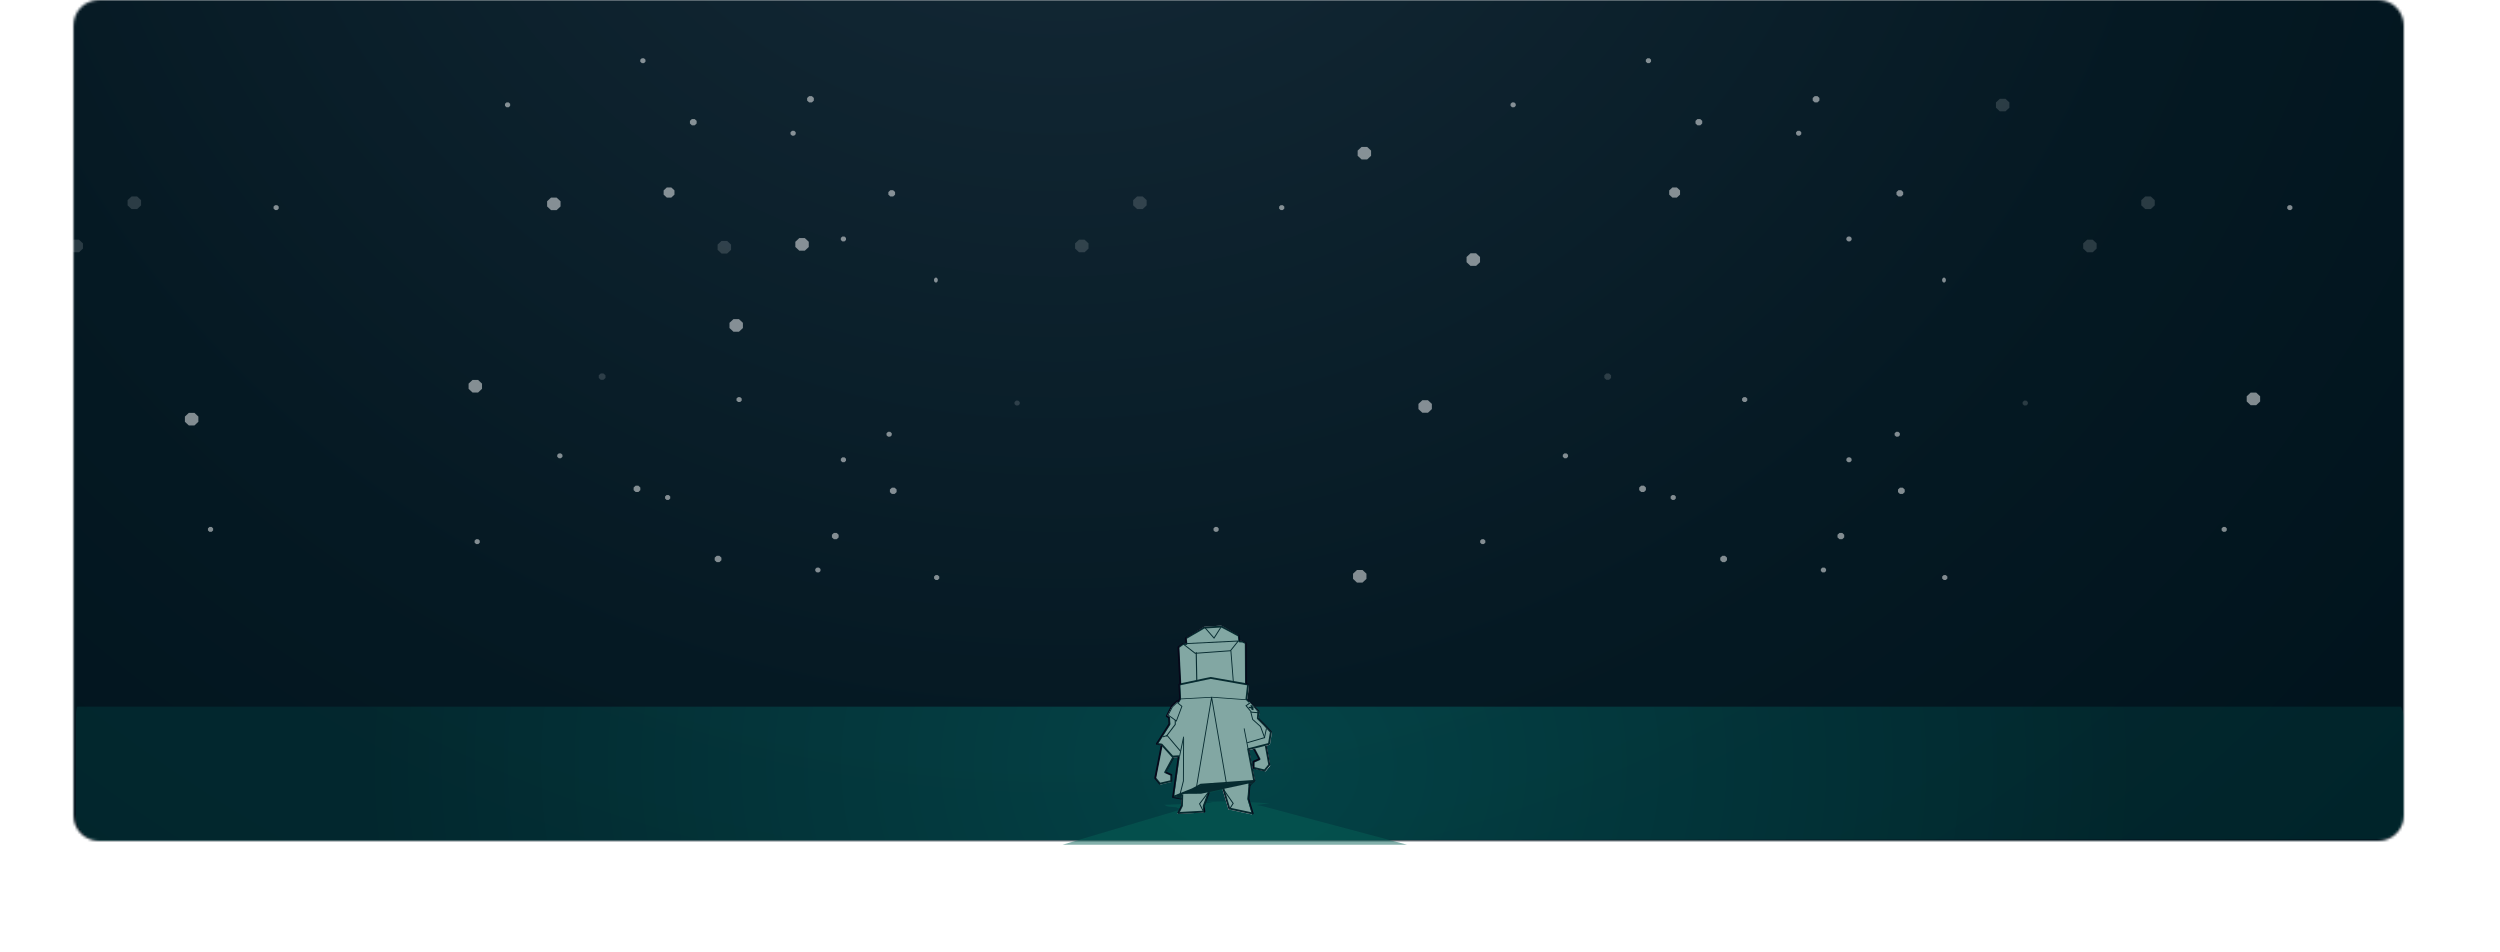 <svg width="987" height="376" viewBox="0 0 987 376" fill="none" xmlns="http://www.w3.org/2000/svg" xmlns:xlink="http://www.w3.org/1999/xlink">
<mask id="mask0_377:93988" style="mask-type:alpha" maskUnits="userSpaceOnUse" x="29" y="0" width="920" height="332">
<mask id="mask1_377:93988" style="mask-type:alpha" maskUnits="userSpaceOnUse" x="29" y="0" width="920" height="332">
<path d="M29 10C29 4.477 33.477 0 39 0H939C944.523 0 949 4.477 949 10V322C949 327.523 944.523 332 939 332H39C33.477 332 29 327.523 29 322V10Z" fill="#C4C4C4"/>
</mask>
<g mask="url(#mask1_377:93988)">
<path d="M959.28 -175H7.03V454.91H959.28V-175Z" fill="url(#paint0_linear_377:93988)"/>
</g>
</mask>
<g mask="url(#mask0_377:93988)">
<path d="M814.006 77.535H64.505V499.137H814.006V77.535Z" fill="#070618"/>
<path d="M1054 -41H-17V609H1054V-41Z" fill="url(#paint1_radial_377:93988)"/>
<g opacity="0.5">
<path d="M814.006 77.535H64.505V499.137H814.006V77.535Z" fill="#070618"/>
<path d="M1054 -41H-17V609H1054V-41Z" fill="url(#paint2_radial_377:93988)"/>
<path d="M370.824 228.407V227.617L370.217 227.049H369.373L368.766 227.617V228.407L369.373 228.975H370.217L370.824 228.407Z" fill="white"/>
<path d="M768.824 228.407V227.617L768.217 227.049H767.373L766.766 227.617V228.407L767.373 228.975H768.217L768.824 228.407Z" fill="white"/>
<path d="M32.748 96.088L31.192 94.634H29L27.445 96.088V98.139L29 99.594H31.192L32.748 98.139V96.088Z" fill="white" fill-opacity="0.3"/>
<path d="M429.748 96.088L428.193 94.634H426L424.445 96.088V98.139L426 99.594H428.193L429.748 98.139V96.088Z" fill="white" fill-opacity="0.3"/>
<path d="M827.748 96.088L826.193 94.634H824L822.445 96.088V98.139L824 99.594H826.193L827.748 98.139V96.088Z" fill="white" fill-opacity="0.3"/>
<path d="M353.984 194.283V193.258L353.199 192.537H352.103L351.333 193.258V194.283L352.103 195.017H353.199L353.984 194.283Z" fill="white"/>
<path d="M751.983 194.283V193.258L751.198 192.537H750.102L749.332 193.258V194.283L750.102 195.017H751.198L751.983 194.283Z" fill="white"/>
<path d="M84.138 209.398V208.609L83.545 208.041H82.686L82.094 208.609V209.398L82.686 209.966H83.545L84.138 209.398Z" fill="white"/>
<path d="M481.138 209.398V208.609L480.545 208.041H479.686L479.094 208.609V209.398L479.686 209.966H480.545L481.138 209.398Z" fill="white"/>
<path d="M879.138 209.398V208.609L878.545 208.041H877.686L877.094 208.609V209.398L877.686 209.966H878.545L879.138 209.398Z" fill="white"/>
<path d="M266.28 76.84V75.178L265.021 74H263.259L262 75.178V76.84L263.259 78.004H265.021L266.28 76.84Z" fill="white"/>
<path d="M663.28 76.84V75.178L662.021 74H660.259L659 75.178V76.84L660.259 78.004H662.021L663.28 76.84Z" fill="white"/>
<path d="M370.217 110.976V110.172L369.802 109.618H369.195L368.766 110.172V110.976L369.195 111.53H369.802L370.217 110.976Z" fill="white"/>
<path d="M768.217 110.976V110.172L767.802 109.618H767.195L766.766 110.172V110.976L767.195 111.53H767.802L768.217 110.976Z" fill="white"/>
<path d="M353.377 76.852V75.827L352.607 75.093H351.511L350.726 75.827V76.852L351.511 77.573H352.607L353.377 76.852Z" fill="white"/>
<path d="M751.378 76.852V75.827L750.608 75.093H749.512L748.727 75.827V76.852L749.512 77.573H750.608L751.378 76.852Z" fill="white"/>
<path d="M55.694 79.028L54.139 77.573H51.932L50.377 79.028V81.078L51.932 82.533H54.139L55.694 81.078V79.028Z" fill="white" fill-opacity="0.3"/>
<path d="M452.694 79.028L451.139 77.573H448.932L447.377 79.028V81.078L448.932 82.533H451.139L452.694 81.078V79.028Z" fill="white" fill-opacity="0.3"/>
<path d="M850.694 79.028L849.139 77.573H846.932L845.377 79.028V81.078L846.932 82.533H849.139L850.694 81.078V79.028Z" fill="white" fill-opacity="0.3"/>
<path d="M402.594 159.522V158.732L401.987 158.164H401.142L400.535 158.732V159.522L401.142 160.09H401.987L402.594 159.522Z" fill="white" fill-opacity="0.3"/>
<path d="M800.594 159.522V158.732L799.987 158.164H799.142L798.535 158.732V159.522L799.142 160.09H799.987L800.594 159.522Z" fill="white" fill-opacity="0.3"/>
<path d="M352.059 171.839V171.035L351.451 170.481H350.607L350 171.035V171.839L350.607 172.393H351.451L352.059 171.839Z" fill="white"/>
<path d="M750.059 171.839V171.035L749.451 170.481H748.607L748 171.035V171.839L748.607 172.393H749.451L750.059 171.839Z" fill="white"/>
<path d="M221.302 79.455L219.747 78H217.555L216 79.455V81.505L217.555 82.96H219.747L221.302 81.505V79.455Z" fill="white"/>
<path d="M541.302 59.455L539.747 58H537.555L536 59.455V61.505L537.555 62.96H539.747L541.302 61.505V59.455Z" fill="white"/>
<path d="M288.619 96.567L287.064 95.126H284.857L283.316 96.567V98.632L284.857 100.086H287.064L288.619 98.632V96.567Z" fill="white" fill-opacity="0.3"/>
<path d="M793.302 40.441L791.747 39H789.54L788 40.441V42.505L789.54 43.96H791.747L793.302 42.505V40.441Z" fill="white" fill-opacity="0.3"/>
<path d="M239.046 149.214V148.175L238.261 147.455H237.165L236.395 148.175V149.214L237.165 149.935H238.261L239.046 149.214Z" fill="white" fill-opacity="0.3"/>
<path d="M636.046 149.214V148.175L635.261 147.455H634.165L633.395 148.175V149.214L634.165 149.935H635.261L636.046 149.214Z" fill="white" fill-opacity="0.3"/>
<path d="M334 181.911V181.121L333.408 180.553H332.549L331.956 181.121V181.911L332.549 182.479H333.408L334 181.911Z" fill="white"/>
<path d="M731.001 181.911V181.121L730.409 180.553H729.549L728.957 181.121V181.911L729.549 182.479H730.409L731.001 181.911Z" fill="white"/>
<path d="M222.059 180.358V179.554L221.451 179H220.607L220 179.554V180.358L220.607 180.912H221.451L222.059 180.358Z" fill="white"/>
<path d="M619.059 180.358V179.554L618.451 179H617.607L617 179.554V180.358L617.607 180.912H618.451L619.059 180.358Z" fill="white"/>
<path d="M319.302 95.455L317.747 94H315.555L314 95.455V97.505L315.555 98.96H317.747L319.302 97.505V95.455Z" fill="white"/>
<path d="M565.302 159.455L563.747 158H561.555L560 159.455V161.505L561.555 162.96H563.747L565.302 161.505V159.455Z" fill="white"/>
<path d="M321.306 39.709V38.683L320.536 37.949H319.44L318.655 38.683V39.709L319.44 40.429H320.536L321.306 39.709Z" fill="white"/>
<path d="M718.307 39.709V38.683L717.537 37.949H716.441L715.656 38.683V39.709L716.441 40.429H717.537L718.307 39.709Z" fill="white"/>
<path d="M275.037 48.742V47.716L274.252 46.996H273.156L272.386 47.716V48.742L273.156 49.476H274.252L275.037 48.742Z" fill="white"/>
<path d="M672.038 48.742V47.716L671.253 46.996H670.157L669.387 47.716V48.742L670.157 49.476H671.253L672.038 48.742Z" fill="white"/>
<path d="M314.139 52.995V52.191L313.546 51.637H312.687L312.095 52.191V52.995L312.687 53.549H313.546L314.139 52.995Z" fill="white"/>
<path d="M711.138 52.995V52.191L710.545 51.637H709.686L709.094 52.191V52.995L709.686 53.549H710.545L711.138 52.995Z" fill="white"/>
<path d="M292.825 158.151V157.347L292.218 156.793H291.374L290.767 157.347V158.151L291.374 158.705H292.218L292.825 158.151Z" fill="white"/>
<path d="M689.824 158.151V157.347L689.217 156.793H688.373L687.766 157.347V158.151L688.373 158.705H689.217L689.824 158.151Z" fill="white"/>
<path d="M254.835 24.358V23.568L254.228 23H253.384L252.776 23.568V24.358L253.384 24.926H254.228L254.835 24.358Z" fill="white"/>
<path d="M651.834 24.358V23.568L651.227 23H650.383L649.775 23.568V24.358L650.383 24.926H651.227L651.834 24.358Z" fill="white"/>
<path d="M201.411 41.787V40.997L200.819 40.429H199.96L199.367 40.997V41.787L199.96 42.355H200.819L201.411 41.787Z" fill="white"/>
<path d="M598.411 41.787V40.997L597.819 40.429H596.96L596.367 40.997V41.787L596.96 42.355H597.819L598.411 41.787Z" fill="white"/>
<path d="M110.044 82.358V81.568L109.451 81H108.592L108 81.568V82.358L108.592 82.926H109.451L110.044 82.358Z" fill="white"/>
<path d="M507.044 82.358V81.568L506.451 81H505.592L505 81.568V82.358L505.592 82.926H506.451L507.044 82.358Z" fill="white"/>
<path d="M905.044 82.358V81.568L904.451 81H903.592L903 81.568V82.358L903.592 82.926H904.451L905.044 82.358Z" fill="white"/>
<path d="M334 94.739V93.935L333.408 93.381H332.549L331.956 93.935V94.739L332.549 95.293H333.408L334 94.739Z" fill="white"/>
<path d="M731.001 94.739V93.935L730.409 93.381H729.549L728.957 93.935V94.739L729.549 95.293H730.409L731.001 94.739Z" fill="white"/>
<path d="M293.302 127.455L291.747 126H289.555L288 127.455V129.505L289.555 130.96H291.747L293.302 129.505V127.455Z" fill="white"/>
<path d="M892.302 156.455L890.747 155H888.555L887 156.455V158.505L888.555 159.96H890.747L892.302 158.505V156.455Z" fill="white"/>
<path d="M78.317 164.455L76.762 163H74.555L73 164.455V166.519L74.555 167.974H76.762L78.317 166.519V164.455Z" fill="white"/>
<path d="M584.317 101.455L582.762 100H580.555L579 101.455V103.519L580.555 104.974H582.762L584.317 103.519V101.455Z" fill="white"/>
<path d="M190.302 151.455L188.747 150H186.555L185 151.455V153.505L186.555 154.96H188.747L190.302 153.505V151.455Z" fill="white"/>
<path d="M539.478 226.495L537.923 225.04H535.731L534.176 226.495V228.545L535.731 230H537.923L539.478 228.545V226.495Z" fill="white"/>
<path d="M331.097 212.155V211.13L330.312 210.396H329.216L328.446 211.13V212.155L329.216 212.876H330.312L331.097 212.155Z" fill="white"/>
<path d="M728.096 212.155V211.13L727.312 210.396H726.215L725.445 211.13V212.155L726.215 212.876H727.312L728.096 212.155Z" fill="white"/>
<path d="M252.805 193.507V192.482L252.035 191.748H250.939L250.154 192.482V193.507L250.939 194.242H252.035L252.805 193.507Z" fill="white"/>
<path d="M649.805 193.507V192.482L649.035 191.748H647.939L647.154 192.482V193.507L647.939 194.242H649.035L649.805 193.507Z" fill="white"/>
<path d="M284.812 221.189V220.163L284.042 219.443H282.946L282.161 220.163V221.189L282.946 221.923H284.042L284.812 221.189Z" fill="white"/>
<path d="M681.813 221.189V220.163L681.043 219.443H679.947L679.162 220.163V221.189L679.947 221.923H681.043L681.813 221.189Z" fill="white"/>
<path d="M323.929 225.442V224.638L323.322 224.084H322.477L321.87 224.638V225.442L322.477 225.996H323.322L323.929 225.442Z" fill="white"/>
<path d="M720.928 225.442V224.638L720.321 224.084H719.476L718.869 224.638V225.442L719.476 225.996H720.321L720.928 225.442Z" fill="white"/>
<path d="M264.61 196.805V196.015L264.018 195.447H263.159L262.566 196.015V196.805L263.159 197.373H264.018L264.61 196.805Z" fill="white"/>
<path d="M661.61 196.805V196.015L661.018 195.447H660.159L659.566 196.015V196.805L660.159 197.373H661.018L661.61 196.805Z" fill="white"/>
<path d="M189.415 214.234V213.444L188.823 212.876H187.964L187.371 213.444V214.234L187.964 214.802H188.823L189.415 214.234Z" fill="white"/>
<path d="M586.415 214.234V213.444L585.823 212.876H584.964L584.371 213.444V214.234L584.964 214.802H585.823L586.415 214.234Z" fill="white"/>
</g>
</g>
<rect x="420" y="11" width="102" height="107" fill="url(#pattern0)"/>
<g filter="url(#filter0_dd_377:93988)">
</g>
<rect x="65" y="37" width="201" height="203" fill="url(#pattern1)"/>
<rect x="65" y="37" width="201" height="203" fill="url(#pattern2)"/>
<rect x="65" y="37" width="201" height="203" fill="url(#pattern3)"/>
<rect x="681" y="31" width="216" height="216" fill="url(#pattern4)"/>
<rect x="681" y="31" width="216" height="216" fill="url(#pattern5)"/>
<rect x="681" y="31" width="216" height="216" fill="url(#pattern6)"/>
<g opacity="0.2" clip-path="url(#clip0_377:93988)">
<path d="M40.018 272.018C34.488 272.008 30 276.488 30 282.018V321.992C30 327.518 34.482 331.997 40.008 331.992L939.008 331.31C944.527 331.306 949 326.83 949 321.31V283.61C949 278.094 944.534 273.62 939.018 273.61L40.018 272.018Z" fill="url(#paint3_radial_377:93988)"/>
</g>
<g style="mix-blend-mode:multiply" opacity="0.5">
<path d="M498.594 318.311L555.5 333.5H472H419.5L466.369 319.556L464.334 318.705L461.035 318.423L459.646 317.755L478.89 316.976L476.569 316.531L487.697 316.308L501.146 317.174L495.859 317.808L498.594 318.311Z" fill="#066055"/>
</g>
<path d="M458.985 293.378L456.359 307.492L458.138 309.769L462.432 308.705L462.425 306.208L460.13 305.147L463.768 298.011L465.743 294.04L470.09 286.792L466.871 282.673L466.548 277.731L458.985 293.378Z" fill="white"/>
<path fill-rule="evenodd" clip-rule="evenodd" d="M466.753 277.738C466.923 277.77 467.048 277.908 467.06 278.074L467.388 282.788L470.66 286.722C470.76 286.843 470.771 287.011 470.687 287.143L466.176 294.213L464.127 298.083L460.533 304.711L462.55 305.588C462.687 305.647 462.774 305.778 462.775 305.922L462.782 308.361C462.783 308.531 462.662 308.679 462.49 308.719L458.026 309.759C457.881 309.792 457.73 309.743 457.637 309.631L455.789 307.407C455.719 307.323 455.691 307.214 455.712 307.109L458.441 293.318C458.448 293.285 458.459 293.253 458.474 293.223L466.337 277.935C466.413 277.786 466.584 277.705 466.753 277.738ZM459.181 293.504L456.495 307.08L458.082 308.99L462.018 308.073L462.012 306.16L459.85 305.22C459.754 305.179 459.681 305.101 459.646 305.006C459.612 304.91 459.62 304.805 459.669 304.716L463.449 297.746L463.45 297.743L465.502 293.866C465.506 293.858 465.511 293.849 465.517 293.841L469.896 286.979L466.717 283.156C466.668 283.098 466.639 283.026 466.634 282.952L466.393 279.483L459.181 293.504Z" fill="#070618"/>
<path d="M499.072 289.263L501.474 302.302L499.646 304.538L495.23 303.495L495.233 301.045L497.595 300.001L493.855 292.992L489.705 281.328L491.712 279.038L499.072 289.263Z" fill="white"/>
<path fill-rule="evenodd" clip-rule="evenodd" d="M491.433 278.385C491.549 278.39 491.655 278.448 491.721 278.54L499.023 288.733C499.054 288.776 499.075 288.826 499.085 288.879L501.468 301.877C501.487 301.981 501.459 302.089 501.392 302.171L499.579 304.401C499.488 304.512 499.34 304.562 499.199 304.528L494.817 303.488C494.649 303.448 494.531 303.301 494.531 303.131L494.535 300.688C494.535 300.544 494.621 300.414 494.755 300.355L496.738 299.474L493.21 292.831C493.202 292.815 493.194 292.799 493.188 292.782L489.072 281.155C489.028 281.031 489.054 280.895 489.141 280.796L491.132 278.513C491.207 278.427 491.318 278.38 491.433 278.385ZM489.848 281.113L493.885 292.516L497.583 299.479C497.631 299.569 497.638 299.673 497.605 299.769C497.571 299.864 497.499 299.942 497.406 299.983L495.282 300.926L495.279 302.843L499.143 303.76L500.703 301.843L498.364 289.088L491.387 279.349L489.848 281.113Z" fill="#070618"/>
<path d="M466.642 306.321L466.28 318.468L464.859 321.348L475.156 320.777L474.88 318.619L477.293 312.075L482.395 310.854L485.01 319.567L494.282 321.538L492.543 315.699L493.007 310.48L492.731 296.013L489.205 282.962L465.44 290.82L469.604 297.719L466.642 306.321Z" fill="white"/>
<path fill-rule="evenodd" clip-rule="evenodd" d="M489.679 282.353C489.768 282.401 489.834 282.484 489.86 282.583L493.376 295.603C493.384 295.633 493.388 295.664 493.389 295.694L493.664 310.126C493.665 310.139 493.664 310.153 493.663 310.167L493.207 315.3L494.921 321.056C494.958 321.182 494.927 321.32 494.839 321.417C494.751 321.515 494.619 321.558 494.491 321.531L485.245 319.564C485.113 319.536 485.007 319.437 484.968 319.306L482.461 310.951L477.903 312.042L475.598 318.295L475.862 320.356C475.875 320.46 475.845 320.564 475.78 320.644C475.714 320.724 475.618 320.773 475.516 320.778L465.249 321.348C465.117 321.355 464.992 321.291 464.92 321.18C464.848 321.068 464.84 320.926 464.898 320.807L466.279 318.007L466.637 305.973C466.638 305.935 466.645 305.897 466.657 305.861L469.553 297.448L465.493 290.716C465.434 290.619 465.423 290.499 465.462 290.392C465.501 290.284 465.586 290.201 465.693 290.165L489.39 282.326C489.486 282.294 489.59 282.304 489.679 282.353ZM466.367 290.73L470.274 297.208C470.332 297.304 470.344 297.421 470.308 297.527L467.373 306.053L467.014 318.112C467.013 318.166 467 318.22 466.976 318.268L465.843 320.565L475.078 320.053L474.854 318.3C474.846 318.239 474.853 318.177 474.874 318.12L477.28 311.593C477.323 311.475 477.421 311.388 477.541 311.359L482.629 310.141C482.818 310.096 483.01 310.208 483.067 310.397L485.611 318.876L494.034 320.668L492.479 315.447C492.465 315.401 492.46 315.353 492.465 315.305L492.926 310.12L492.651 295.756L489.25 283.16L466.367 290.73Z" fill="#070618"/>
<path fill-rule="evenodd" clip-rule="evenodd" d="M473.824 317.375L477.936 311.945L477.606 311.731L473.359 317.338L474.829 320.231L475.195 320.072L473.824 317.375Z" fill="#070618"/>
<path fill-rule="evenodd" clip-rule="evenodd" d="M486.434 310.159C486.446 310.389 486.302 310.587 486.112 310.602L483.295 310.82C483.269 310.896 483.224 310.963 483.163 311.011C483.002 311.135 482.789 311.079 482.686 310.886L482.567 310.662C482.5 310.538 482.494 310.381 482.549 310.249C482.604 310.117 482.713 310.031 482.835 310.021L486.067 309.77C486.258 309.755 486.422 309.929 486.434 310.159Z" fill="#070618"/>
<path fill-rule="evenodd" clip-rule="evenodd" d="M482.85 311.077L487.089 317.176L485.55 319.577L485.204 319.387L486.616 317.184L482.512 311.278L482.85 311.077Z" fill="#070618"/>
<path d="M467.316 254.02C467.205 254.02 465.514 255.347 465.514 255.347L466.529 275.845L471.262 286.885L478.929 282.674L487.497 285.633L491.668 275.729L491.557 253.642L490.318 253.038L489.075 252.962L488.851 250.682L482.198 247L475.432 247.417L468.373 251.704L468.601 253.984L467.316 254.02Z" fill="white"/>
<path fill-rule="evenodd" clip-rule="evenodd" d="M482.25 247.001C482.322 246.996 482.393 247.012 482.456 247.045L489.248 250.66C489.358 250.718 489.431 250.826 489.443 250.947L489.64 252.872L490.586 252.927C490.635 252.93 490.684 252.942 490.728 252.963L491.993 253.556C492.124 253.617 492.207 253.745 492.208 253.886L492.321 275.565C492.321 275.615 492.311 275.665 492.291 275.711L488.033 285.432C487.955 285.61 487.749 285.699 487.56 285.636L478.97 282.784L471.289 286.84C471.195 286.889 471.085 286.898 470.984 286.864C470.883 286.831 470.801 286.757 470.759 286.662L465.927 275.826C465.909 275.786 465.898 275.742 465.896 275.698L464.86 255.58C464.854 255.459 464.908 255.344 465.006 255.27L465.239 255.561C465.006 255.27 465.006 255.27 465.006 255.27L465.081 255.213C465.129 255.178 465.197 255.126 465.279 255.065C465.444 254.943 465.664 254.779 465.889 254.615C466.112 254.452 466.342 254.286 466.525 254.161C466.615 254.099 466.698 254.044 466.765 254.003C466.797 253.983 466.832 253.963 466.864 253.946C466.88 253.938 466.902 253.928 466.927 253.918L466.928 253.918C466.943 253.912 466.998 253.892 467.069 253.89C467.072 253.89 467.076 253.89 467.079 253.89V254.259L467.069 253.89L467.973 253.866L468.014 254.26L468.392 254.223L468.381 253.855L467.973 253.866L467.781 252.023C467.766 251.881 467.837 251.743 467.963 251.669L475.169 247.462C475.222 247.432 475.281 247.414 475.342 247.41L482.25 247.001ZM465.629 255.735L466.652 275.595L471.291 285.999L478.754 282.059C478.847 282.009 478.958 282 479.059 282.034L487.472 284.827L491.561 275.493L491.45 254.12L490.465 253.659L489.271 253.589C489.085 253.578 488.934 253.438 488.916 253.257L488.707 251.213L482.187 247.743L475.481 248.141L468.561 252.181L468.77 254.186C468.78 254.288 468.747 254.39 468.677 254.467C468.607 254.544 468.508 254.589 468.402 254.592L467.173 254.625C467.172 254.626 467.171 254.626 467.171 254.626C467.121 254.657 467.051 254.703 466.964 254.763C466.79 254.882 466.567 255.042 466.345 255.205C466.124 255.366 465.906 255.528 465.742 255.65C465.701 255.681 465.662 255.71 465.629 255.735Z" fill="#070618"/>
<path fill-rule="evenodd" clip-rule="evenodd" d="M482.513 247.205L479.322 252.231L475.32 247.656L475.603 247.405L479.274 251.601L482.195 247L482.513 247.205Z" fill="#070618"/>
<path fill-rule="evenodd" clip-rule="evenodd" d="M489.031 252.99C489.064 253.058 489.055 253.139 489.009 253.197L485.925 257.036C485.892 257.076 485.845 257.101 485.794 257.105L471.871 258.115C471.826 258.118 471.781 258.105 471.745 258.077L466.894 254.312C466.832 254.263 466.806 254.18 466.829 254.103C466.852 254.026 466.919 253.972 466.997 253.968L488.856 252.885C488.93 252.881 488.998 252.922 489.031 252.99ZM467.528 254.325L471.914 257.729L485.688 256.729L488.454 253.287L467.528 254.325Z" fill="#070618"/>
<path fill-rule="evenodd" clip-rule="evenodd" d="M472.27 257.462C472.392 257.46 472.492 257.541 472.494 257.643L472.707 268.389C472.709 268.491 472.611 268.575 472.489 268.577C472.368 268.579 472.267 268.497 472.265 268.395L472.053 257.649C472.051 257.547 472.148 257.463 472.27 257.462Z" fill="#070618"/>
<path fill-rule="evenodd" clip-rule="evenodd" d="M485.946 256.808C486.045 256.8 486.132 256.875 486.14 256.976L487.088 269.034C487.096 269.134 487.023 269.222 486.924 269.23C486.825 269.238 486.739 269.163 486.731 269.063L485.782 257.005C485.774 256.904 485.848 256.816 485.946 256.808Z" fill="#070618"/>
<path d="M464.21 279.403C464.043 279.403 461.823 283.215 461.823 283.215L461.991 286.158L457.012 293.994L458.929 294.29L463.196 299.032L465.686 298.907L463.431 315L471.102 311.95L474.359 310.161L495.505 308.649L493.891 300.127L493.13 296.121L501.359 294.015L502.127 289.327L499.453 286.433L496.946 283.93L497.162 281.18L492.44 276.266L493.094 270.544L478.271 267.923L465.892 270.544L466.219 276.113L464.21 279.403Z" fill="white"/>
<path fill-rule="evenodd" clip-rule="evenodd" d="M477.872 267.277C477.918 267.267 477.966 267.267 478.013 267.275L492.807 269.891C493 269.925 493.133 270.105 493.111 270.301L492.478 275.837L497.069 280.614C497.143 280.691 497.181 280.796 497.172 280.903L496.97 283.475L499.35 285.852C499.352 285.854 499.354 285.856 499.356 285.858C499.357 285.859 499.359 285.861 499.36 285.862L502.029 288.75C502.108 288.834 502.142 288.951 502.124 289.064L501.357 293.744C501.333 293.89 501.225 294.008 501.083 294.044L493.208 296.06L493.902 299.713L495.513 308.218C495.533 308.323 495.507 308.431 495.443 308.516C495.378 308.6 495.281 308.653 495.175 308.66L474.151 310.164L470.971 311.91C470.957 311.917 470.943 311.924 470.929 311.929L463.273 314.974C463.151 315.023 463.011 315.002 462.907 314.92C462.804 314.838 462.751 314.706 462.77 314.575L464.957 298.961L462.921 299.063C462.81 299.069 462.702 299.024 462.628 298.941L458.457 294.306L456.674 294.03C456.55 294.011 456.444 293.93 456.392 293.815C456.341 293.7 456.35 293.567 456.418 293.461L461.322 285.742L461.162 282.925C461.158 282.852 461.176 282.779 461.213 282.716L461.533 282.904C461.213 282.716 461.212 282.716 461.213 282.716L461.308 282.551C461.369 282.447 461.457 282.298 461.562 282.119C461.773 281.762 462.056 281.285 462.344 280.808C462.632 280.332 462.927 279.852 463.161 279.49C463.278 279.31 463.383 279.154 463.466 279.041C463.507 278.986 463.548 278.932 463.586 278.89C463.6 278.875 463.618 278.857 463.638 278.838L465.542 275.72L465.223 270.28C465.212 270.096 465.337 269.932 465.517 269.893L477.872 267.277ZM461.909 282.996L462.07 285.82C462.074 285.899 462.054 285.976 462.012 286.042L457.349 293.38L458.7 293.589C458.784 293.602 458.861 293.644 458.918 293.708L463.06 298.309L465.369 298.193C465.479 298.188 465.586 298.232 465.661 298.314C465.736 298.396 465.77 298.508 465.755 298.618L463.593 314.045L470.635 311.244L473.866 309.471C473.913 309.445 473.965 309.43 474.018 309.426L494.706 307.946L493.173 299.853L492.413 295.855C492.377 295.662 492.496 295.472 492.686 295.424L500.664 293.382L501.362 289.124L498.822 286.376L496.325 283.883C496.248 283.805 496.208 283.698 496.216 283.588L496.42 281.011L491.822 276.228C491.745 276.148 491.708 276.037 491.721 275.927L492.334 270.565L477.955 268.022L465.982 270.557L466.29 275.794C466.294 275.87 466.275 275.946 466.236 276.011L464.23 279.295C464.202 279.341 464.164 279.38 464.12 279.41C464.107 279.426 464.088 279.45 464.062 279.485C463.992 279.58 463.897 279.721 463.782 279.897C463.555 280.249 463.265 280.721 462.978 281.195C462.692 281.669 462.41 282.144 462.2 282.5C462.095 282.678 462.008 282.826 461.948 282.93L461.909 282.996Z" fill="#070618"/>
<path fill-rule="evenodd" clip-rule="evenodd" d="M462.906 314.646C462.946 314.446 463.152 314.314 463.364 314.353L466.504 314.922C466.716 314.96 466.855 315.154 466.814 315.354C466.774 315.554 466.568 315.686 466.356 315.647L463.216 315.078C463.004 315.04 462.865 314.846 462.906 314.646Z" fill="#070618"/>
<path fill-rule="evenodd" clip-rule="evenodd" d="M495.504 307.933C495.629 308.087 495.616 308.322 495.475 308.458L493.541 310.33C493.4 310.466 493.185 310.452 493.06 310.298C492.936 310.144 492.949 309.909 493.089 309.773L495.024 307.901C495.165 307.765 495.38 307.779 495.504 307.933Z" fill="#070618"/>
<path fill-rule="evenodd" clip-rule="evenodd" d="M478.343 275.115C478.429 275.115 478.503 275.179 478.518 275.268L484.473 309.888C484.49 309.989 484.426 310.085 484.329 310.102C484.232 310.12 484.14 310.054 484.123 309.953L478.345 276.361L472.406 311.578C472.389 311.678 472.297 311.746 472.2 311.728C472.103 311.71 472.038 311.615 472.055 311.514L478.168 275.268C478.183 275.18 478.256 275.116 478.343 275.115Z" fill="#070618"/>
<path fill-rule="evenodd" clip-rule="evenodd" d="M491.35 287.538L492.975 295.969L492.639 296.038L491.014 287.608L491.35 287.538Z" fill="#070618"/>
<path fill-rule="evenodd" clip-rule="evenodd" d="M467.475 290.884L465.859 298.654L465.514 298.578L467.13 290.808L467.475 290.884Z" fill="#070618"/>
<path d="M491.666 278.303L493.809 280.754L496.897 281L493.468 277.077L491.666 278.303Z" fill="white"/>
<path fill-rule="evenodd" clip-rule="evenodd" d="M493.759 277.077L497.551 281.654L493.964 281.353L491.666 278.579L493.759 277.077ZM492.233 278.652L494.159 280.977L496.657 281.186L493.691 277.606L492.233 278.652Z" fill="#070618"/>
<path fill-rule="evenodd" clip-rule="evenodd" d="M464.506 276.529C464.642 276.401 464.848 276.388 464.999 276.496L465.347 276.746C465.523 276.872 465.565 277.119 465.44 277.297C465.315 277.476 465.07 277.518 464.894 277.391L464.806 277.328L462.922 279.097L461.185 282.583L461.67 282.882C461.854 282.995 461.913 283.239 461.801 283.425C461.688 283.612 461.448 283.671 461.263 283.558L460.469 283.069C460.295 282.962 460.231 282.738 460.323 282.553L462.255 278.677C462.276 278.635 462.304 278.597 462.338 278.565L464.506 276.529Z" fill="#070618"/>
<path d="M460.936 282.405L464.472 284.923L466.82 278.736L464.787 277.077L462.787 278.968L460.936 282.405Z" fill="white"/>
<path fill-rule="evenodd" clip-rule="evenodd" d="M464.72 277.077L466.82 278.808L464.522 284.923L460.936 282.345L462.735 278.972L464.72 277.077ZM464.737 277.554L463.022 279.192L461.397 282.236L464.352 284.361L466.397 278.922L464.737 277.554Z" fill="#070618"/>
<path d="M494.919 279.692L493.019 279.566L492.975 279.038L494.936 279.213L494.919 279.692Z" fill="#070618"/>
<path d="M493.629 278.385L494.177 280.346L494.937 280.327L494.478 278.468L493.629 278.385Z" fill="#070618"/>
<path fill-rule="evenodd" clip-rule="evenodd" d="M499.067 291.07L499.816 287.538L500.166 287.62L499.371 291.371L492.418 293.423L492.32 293.061L499.067 291.07Z" fill="#070618"/>
<path fill-rule="evenodd" clip-rule="evenodd" d="M464.204 284.272L464.188 286.089L460.615 290.808L460.281 290.584L463.779 285.964L463.794 284.269L464.204 284.272Z" fill="#070618"/>
<path fill-rule="evenodd" clip-rule="evenodd" d="M494.723 283.944L493.988 281L493.629 281.089L494.39 284.143L497.49 286.935L499.166 291.462L499.514 291.334L497.806 286.722L494.723 283.944Z" fill="#070618"/>
<path fill-rule="evenodd" clip-rule="evenodd" d="M460.857 290.154L466.167 296.418L465.898 296.692L460.741 290.607L459.073 291.117L458.975 290.729L460.857 290.154Z" fill="#070618"/>
<path fill-rule="evenodd" clip-rule="evenodd" d="M467.024 308.322L467.106 291.462L467.475 291.463L467.393 308.369L465.872 314.346L465.514 314.255L467.024 308.322Z" fill="#070618"/>
<path d="M466.356 315L466.824 313.42L474.182 313.368L493.72 309.163L493.954 309.812L495.589 308.462L474.348 309.871L471.049 311.462L463.551 314.323L466.356 315Z" fill="#070618"/>
<path fill-rule="evenodd" clip-rule="evenodd" d="M478.543 275.115L492.32 276.121L492.286 276.423L478.539 275.42L466.191 276.088L466.166 275.785L478.543 275.115Z" fill="#070618"/>
<g style="mix-blend-mode:multiply" opacity="0.5">
<path d="M502.129 289.171L499.442 286.265L496.922 283.75L497.14 280.988L495.243 279.012V278.972H495.207L494.439 278.175L494.307 278.035L493.646 277.241L493.581 277.284L492.409 276.066L493.067 270.318L491.763 270.088L491.681 253.671L490.437 253.068L489.19 252.992L488.965 250.715L482.276 247L475.487 247.417L468.405 251.699L468.63 253.951L467.34 254.012C467.229 254.012 465.532 255.338 465.532 255.338L466.268 270.16L465.718 270.279L466.046 275.872L465.074 277.478L465.032 277.442L465.128 277.28L464.796 277.047L464.681 277.155L464.656 277.133L462.73 278.972L460.944 282.32L461.022 282.378L460.887 282.651L461.637 283.107L461.801 285.981L456.799 293.852L458.725 294.15L458.861 294.297L456.359 307.56L458.167 309.834L462.52 308.789V306.274L460.186 305.197L463.481 298.899L465.535 298.795L463.27 314.961L463.692 314.796L466.404 315.478L466.525 315.054L466.422 318.453L464.992 321.327L475.376 320.755L475.226 319.595L477.188 313.1L482.951 311.807L485.277 319.566L494.628 321.538L492.874 315.697L493.342 310.474L493.321 309.497L493.521 309.454L493.753 310.125L495.375 308.724L493.31 308.868V308.739L495.454 308.584L493.853 300.02L493.088 295.997L495.186 295.458L497.498 299.912L495.189 300.961V303.426L499.506 304.475L501.292 302.229L499.863 294.265L501.364 293.881L502.129 289.171Z" fill="#064F48"/>
</g>
<defs>
<pattern id="pattern0" patternContentUnits="objectBoundingBox" width="1" height="1">
<use xlink:href="#image0_377:93988" transform="translate(0 -0.002) scale(0.001)"/>
</pattern>
<filter id="filter0_dd_377:93988" x="267.188" y="119.6" width="418.742" height="108.08" filterUnits="userSpaceOnUse" color-interpolation-filters="sRGB">
<feFlood flood-opacity="0" result="BackgroundImageFix"/>
<feColorMatrix in="SourceAlpha" type="matrix" values="0 0 0 0 0 0 0 0 0 0 0 0 0 0 0 0 0 0 127 0" result="hardAlpha"/>
<feOffset/>
<feGaussianBlur stdDeviation="4"/>
<feColorMatrix type="matrix" values="0 0 0 0 0.6 0 0 0 0 1 0 0 0 0 0.802 0 0 0 1 0"/>
<feBlend mode="normal" in2="BackgroundImageFix" result="effect1_dropShadow_377:93988"/>
<feColorMatrix in="SourceAlpha" type="matrix" values="0 0 0 0 0 0 0 0 0 0 0 0 0 0 0 0 0 0 127 0" result="hardAlpha"/>
<feOffset/>
<feGaussianBlur stdDeviation="9"/>
<feColorMatrix type="matrix" values="0 0 0 0 0.6 0 0 0 0 1 0 0 0 0 0.802 0 0 0 1 0"/>
<feBlend mode="normal" in2="effect1_dropShadow_377:93988" result="effect2_dropShadow_377:93988"/>
<feBlend mode="normal" in="SourceGraphic" in2="effect2_dropShadow_377:93988" result="shape"/>
</filter>
<pattern id="pattern1" patternContentUnits="objectBoundingBox" width="1" height="1">
<use xlink:href="#image1_377:93988" transform="translate(-0.001) scale(0.001)"/>
</pattern>
<pattern id="pattern2" patternContentUnits="objectBoundingBox" width="1" height="1">
<use xlink:href="#image1_377:93988" transform="translate(-0.001) scale(0.001)"/>
</pattern>
<pattern id="pattern3" patternContentUnits="objectBoundingBox" width="1" height="1">
<use xlink:href="#image1_377:93988" transform="translate(-0.001) scale(0.001)"/>
</pattern>
<pattern id="pattern4" patternContentUnits="objectBoundingBox" width="1" height="1">
<use xlink:href="#image2_377:93988" transform="translate(0 -0.002) scale(0.001)"/>
</pattern>
<pattern id="pattern5" patternContentUnits="objectBoundingBox" width="1" height="1">
<use xlink:href="#image2_377:93988" transform="translate(0 -0.002) scale(0.001)"/>
</pattern>
<pattern id="pattern6" patternContentUnits="objectBoundingBox" width="1" height="1">
<use xlink:href="#image2_377:93988" transform="translate(0 -0.002) scale(0.001)"/>
</pattern>
<linearGradient id="paint0_linear_377:93988" x1="483.15" y1="454.91" x2="483.15" y2="-175" gradientUnits="userSpaceOnUse">
<stop stop-color="#08061A"/>
<stop offset="0.2" stop-color="#044551"/>
<stop offset="0.36" stop-color="#007A7F"/>
<stop offset="0.61" stop-color="#96FAC9"/>
<stop offset="0.69" stop-color="#99FFCC"/>
<stop offset="0.76" stop-color="#99FFCC"/>
</linearGradient>
<radialGradient id="paint1_radial_377:93988" cx="0" cy="0" r="1" gradientUnits="userSpaceOnUse" gradientTransform="translate(417.111 -128.1) scale(725.191 660.186)">
<stop stop-color="#172D3A"/>
<stop offset="0.09" stop-color="#142936"/>
<stop offset="0.63" stop-color="#051923"/>
<stop offset="1" stop-color="#00131C"/>
</radialGradient>
<radialGradient id="paint2_radial_377:93988" cx="0" cy="0" r="1" gradientUnits="userSpaceOnUse" gradientTransform="translate(417.111 -128.1) scale(725.191 660.186)">
<stop stop-color="#172D3A"/>
<stop offset="0.09" stop-color="#142936"/>
<stop offset="0.63" stop-color="#051923"/>
<stop offset="1" stop-color="#00131C"/>
</radialGradient>
<radialGradient id="paint3_radial_377:93988" cx="0" cy="0" r="1" gradientUnits="userSpaceOnUse" gradientTransform="translate(493.682 301.952) scale(349.972 290.019)">
<stop stop-color="#00EFD9"/>
<stop offset="1" stop-color="#006A63"/>
</radialGradient>
<clipPath id="clip0_377:93988">
<rect width="987" height="97" fill="white" transform="translate(0 279)"/>
</clipPath>
</defs>
</svg>
